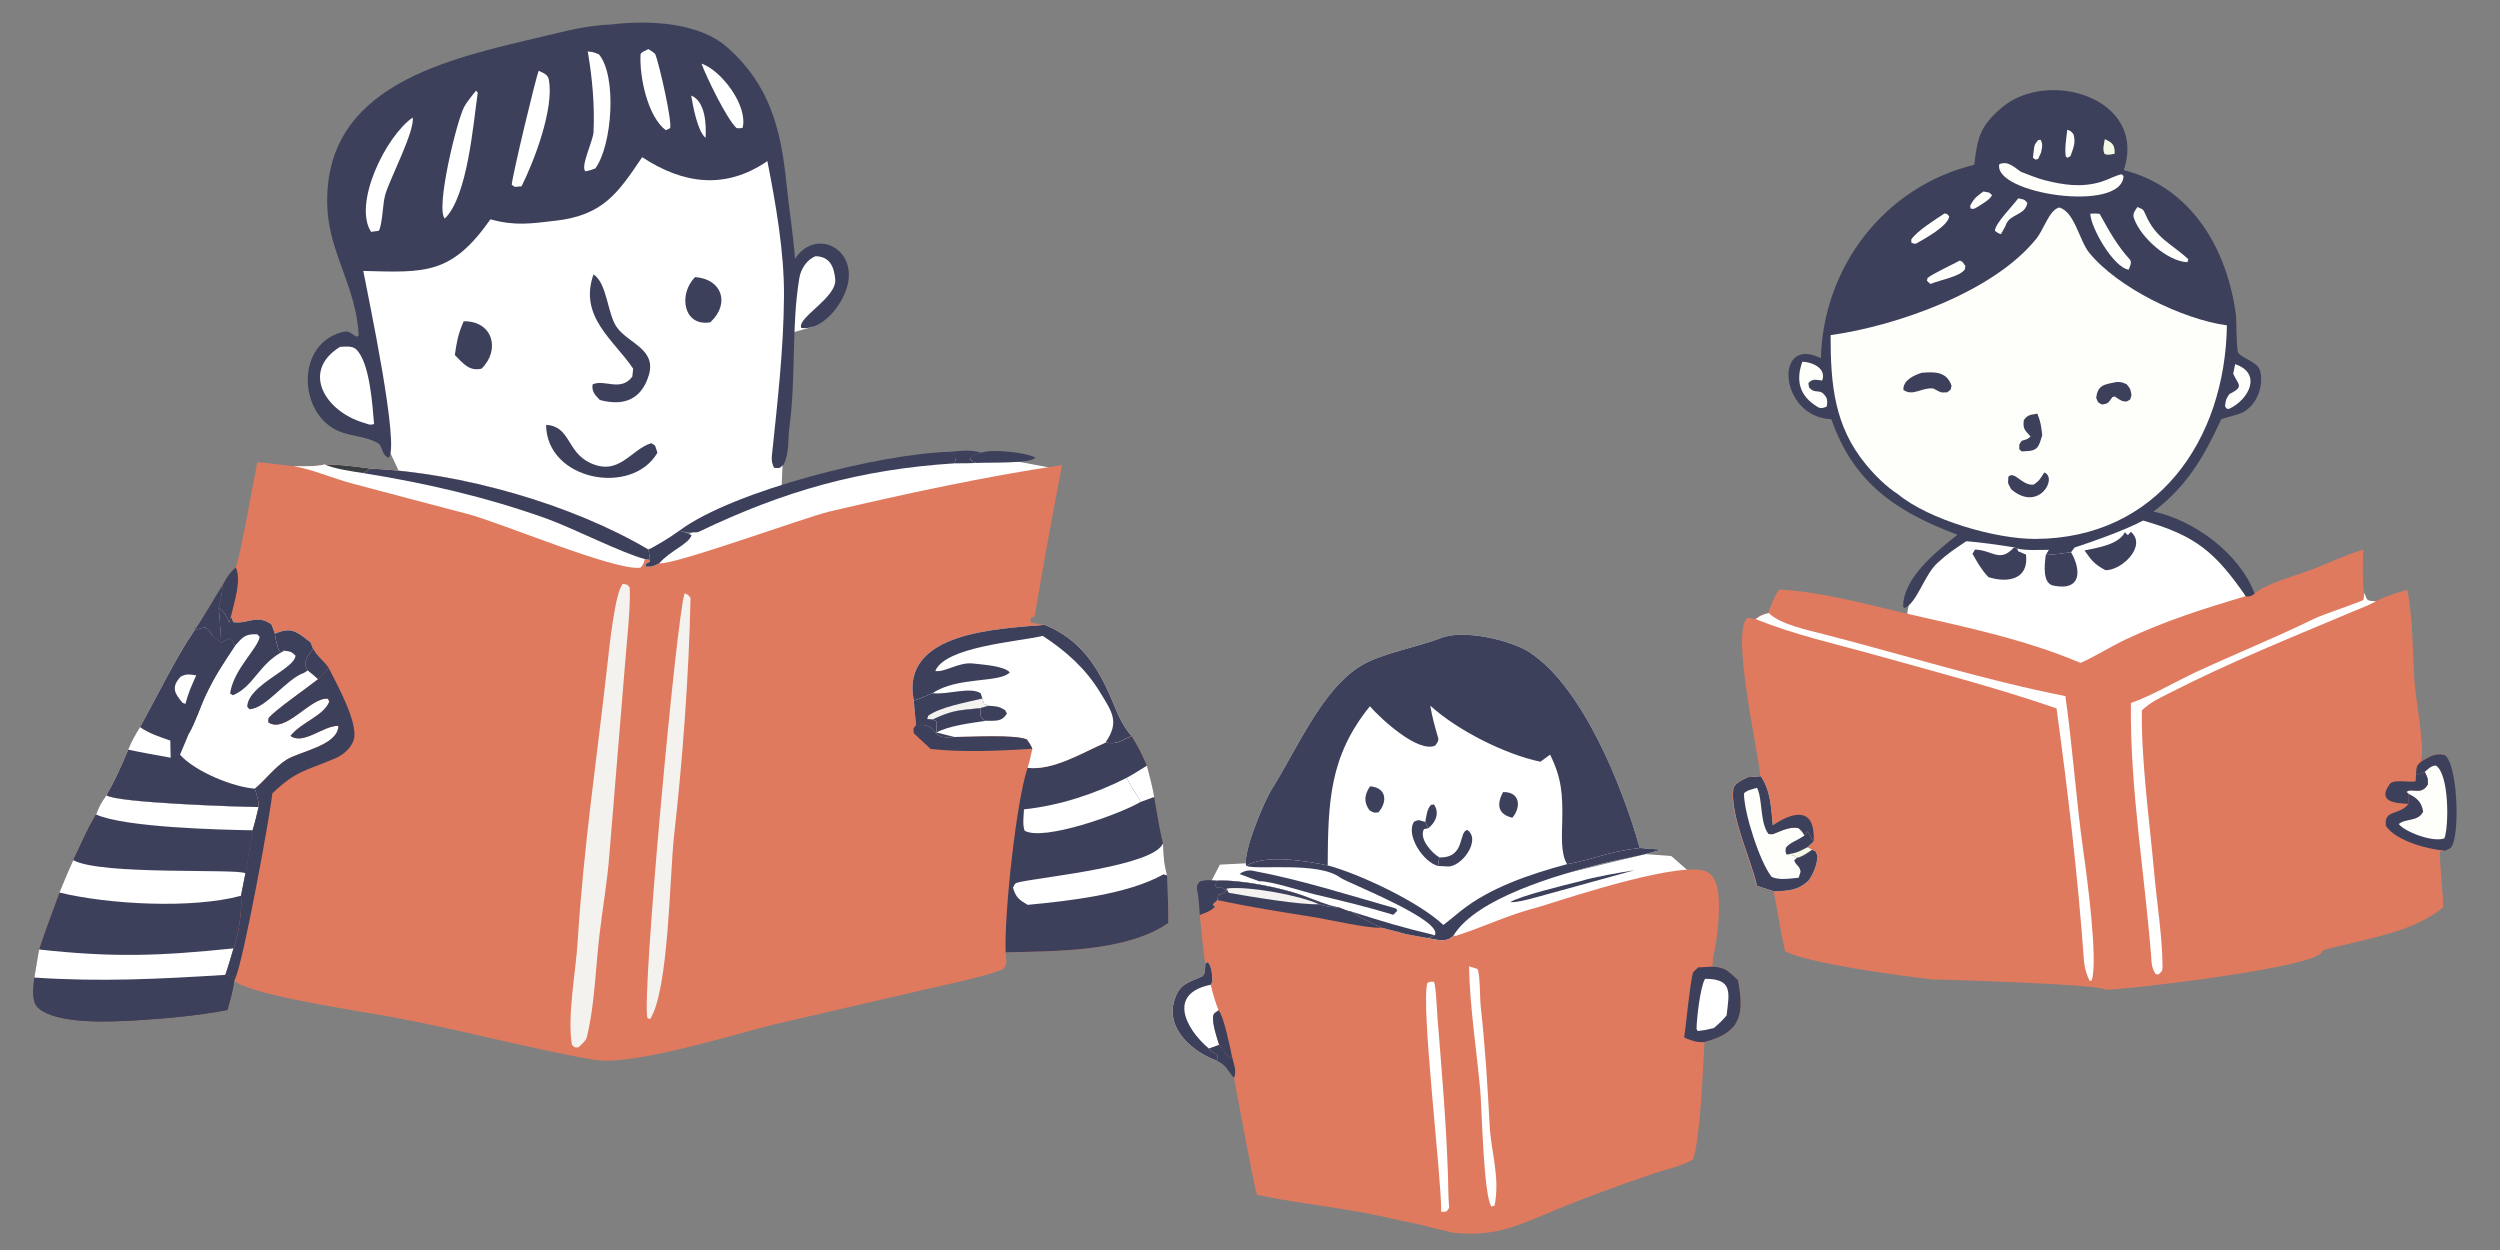 <?xml version="1.0" encoding="utf-8"?>
<!-- Generator: Adobe Illustrator 16.0.0, SVG Export Plug-In . SVG Version: 6.00 Build 0)  -->
<!DOCTYPE svg PUBLIC "-//W3C//DTD SVG 1.1//EN" "http://www.w3.org/Graphics/SVG/1.1/DTD/svg11.dtd">
<svg version="1.1" xmlns="http://www.w3.org/2000/svg" xmlns:xlink="http://www.w3.org/1999/xlink" x="0px" y="0px" width="300px"
	 height="150px" viewBox="0 0 300 150" enable-background="new 0 0 300 150" xml:space="preserve">
<rect x="0" y="0" width="300" height="150" fill="#808080" stroke="none"/>
<g id="圖層_2" display="none">
	<rect x="-19" y="264" display="inline" fill="#511FDB" width="564" height="295"/>
</g>
<g id="圖層_1">
	<g>
		<polygon fill="#FFFFFF" points="42.538,30.923 46.719,54.077 48.228,57.347 76.852,65.863 78.891,65.863 84.693,62.461 
			93.766,59.049 94.228,48.272 94.997,30.923 92.689,17.692 84.693,19.692 76.852,16.539 70.295,23.919 59.04,23.538 53.09,30.29 		
			"/>
		<polygon fill="#FFFFFF" points="76.228,67.183 76.852,70.058 126.688,56.249 119.235,54.838 105.15,55.556 90.942,60.111 		"/>
		<polygon fill="#FFFFFF" points="94.917,32.734 98.036,29.961 100.458,30.692 101.15,34.23 97.604,39.194 94.593,40.042 		"/>
		<path fill="#E07A5F" d="M30.875,55.45l4.342,0.492c1.068-0.007,2.762,0.065,3.733-0.212c1.778-0.021,3.761,0.279,5.546,0.499
			c10.834,0.511,24.031,4.232,33.332,9.731l0.162,1.223l-0.008,0.224l-0.49,0.271l-0.056,0.305c0.819,0.074,0.901-0.018,1.669-0.385
			c1.82,0.218,17.518-5.528,20.416-6.209c8.969-2.11,18.862-4.247,27.931-5.578c-1.163,5.97-2.248,11.939-3.259,17.937
			c-0.099,0.588-0.618-0.015-0.537,0.943c0.657,0.14,1.055,0.206,1.722,0.289c4.272,1.774,6.322,4.93,8.056,9.028
			c0.726,1.717,1.137,2.888,2.352,4.314c0.852,1.331,1.196,2.12,1.849,3.555c0.252,1.025,0.731,2.776,0.871,3.755
			c0.303,1.693,0.638,3.94,1.06,5.565c0.055,1.447,0.099,2.459,0.489,3.852c0.062,1.886,0.157,3.84,0.134,5.722
			c-5.035,3.472-13.534,3.358-19.513,3.511c0.064,1.116,0.242,1.106-0.199,1.941c-1.376,0.767-7.198,1.987-9.03,2.413l-18.329,4.24
			c-4.873,1.174-17.185,5.104-21.887,4.291c-8.76-1.514-18.156-4.214-27.044-5.611c-3.328-0.611-14.256-2.264-16.084-3.881
			c-0.138,1.22-0.484,2.337-0.803,3.522c-3.411,0.667-7.589,1.056-11.16,1.254c-2.688,0.15-9.292,0.523-11.538-1.49
			c-0.89-0.797-0.586-2.497-0.482-3.655l0.57-3.365c0.723-2.24,1.637-4.612,2.447-6.837c0.544-1.341,1.053-2.568,1.661-3.882
			c0.912-1.906,1.637-3.666,2.732-5.481c0.435-1.112,0.559-1.332,1.243-2.312c1.126-1.962,1.732-3.4,2.619-5.468
			c0.468-1.14,0.786-1.651,1.415-2.696c1.811-3.285,4.439-8.613,6.521-11.605c0.539-0.201,0.74-0.287,1.299-0.396
			c0.546,0.417,0.507,0.408,0.864,1.007l1.038,0.856c0.017-0.577-0.24-3.487-0.281-4.237c0.301-1.12,0.356-1.499,0.452-2.658
			c0.597-1.082,0.704-1.306,1.586-2.154C28.784,67.074,30.526,57.185,30.875,55.45z"/>
		<path fill="#3D405B" d="M12.771,95.428c1.085,0.888,15.46,1.382,18.264,1.418c-0.229,0.964-0.426,1.84-0.727,2.789l-0.857,5.159
			l-0.532,2.698c0.178,1.497-0.312,4.887-0.893,6.312c-0.308,1.009-0.637,2.2-0.985,3.18l1.222,0.327l-0.161,0.364
			c-0.138,1.22-0.484,2.337-0.803,3.522c-3.411,0.667-7.589,1.056-11.16,1.254c-2.688,0.15-9.292,0.523-11.538-1.49
			c-0.89-0.797-0.586-2.497-0.482-3.655l0.57-3.365c0.723-2.24,1.637-4.612,2.447-6.837c0.544-1.341,1.053-2.568,1.661-3.882
			c0.912-1.906,1.637-3.666,2.732-5.481C11.964,96.628,12.088,96.409,12.771,95.428z"/>
		<path fill="#3D405B" d="M12.771,95.428c1.085,0.888,15.46,1.382,18.264,1.418c-0.229,0.964-0.426,1.84-0.727,2.789l-0.857,5.159
			c-0.933-0.602-17.343,0.271-20.655-1.573c0.912-1.906,1.637-3.666,2.732-5.481C11.964,96.628,12.088,96.409,12.771,95.428z"/>
		<path fill="#FFFFFF" d="M12.771,95.428c1.085,0.888,15.46,1.382,18.264,1.418c-0.229,0.964-0.426,1.84-0.727,2.789
			c-3.936-0.064-15.327-0.341-18.78-1.895C11.964,96.628,12.088,96.409,12.771,95.428z"/>
		<path fill="#3D405B" d="M4.119,117.305c7.926,0.54,15.035,0.172,22.922-0.321l1.222,0.327l-0.161,0.364
			c-0.138,1.22-0.484,2.337-0.803,3.522c-3.411,0.667-7.589,1.056-11.16,1.254c-2.688,0.15-9.292,0.523-11.538-1.49
			C3.711,120.163,4.015,118.463,4.119,117.305z"/>
		<path fill="#FFFFFF" d="M7.136,107.104c0.544-1.341,1.053-2.568,1.661-3.882c3.312,1.843,19.722,0.971,20.655,1.573l-0.532,2.698
			C23.021,109.084,13.007,108.533,7.136,107.104z"/>
		<path fill="#FFFFFF" d="M4.689,113.94c9.001,0.982,14.45,0.781,23.337-0.136c-0.308,1.009-0.637,2.2-0.985,3.18
			c-7.887,0.493-14.996,0.861-22.922,0.321L4.689,113.94z"/>
		<path fill="#3D405B" d="M135.785,88.321c0.852,1.331,1.196,2.12,1.849,3.555c0.252,1.025,0.731,2.776,0.871,3.755
			c0.303,1.693,0.638,3.94,1.06,5.565c0.055,1.447,0.099,2.459,0.489,3.852c0.062,1.886,0.157,3.84,0.134,5.722
			c-5.035,3.472-13.534,3.358-19.513,3.511c-0.18-4.538,1.267-18.07,2.63-22.137c3.082,0.332,6.402-1.733,9.347-3.028
			C134.187,89.323,134.311,88.953,135.785,88.321z"/>
		<path fill="#FFFFFF" d="M139.564,101.197c0.055,1.447,0.099,2.459,0.489,3.852l-0.432-0.13
			c-4.295,2.415-11.377,3.194-16.303,3.662c-1.008-0.596-1.399-0.861-1.762-2.052c0.275-0.496,0.186-0.553,0.82-0.688
			C125.382,105.2,138.463,103.915,139.564,101.197z"/>
		<path fill="#FFFFFF" d="M135.212,93.334c0.558,1.303,1.279,1.99,1.64,2.906c-2.509,1.481-11.587,4.72-13.889,3.454
			c-0.281-0.604-0.12-1.849-0.084-2.573C127.142,96.675,131.402,95.269,135.212,93.334z"/>
		<path fill="#FFFFFF" d="M137.634,91.876c0.252,1.025,0.731,2.776,0.871,3.755l-1.653,0.609c-0.361-0.916-1.082-1.603-1.64-2.906
			C136.029,92.893,136.842,92.367,137.634,91.876z"/>
		<path fill="#FFFFFF" d="M26.246,72.888c0.764,0.697,0.864,0.849,1.249,1.811c0.064-0.212,0.167-0.529,0.221-0.738l0.291,0.708
			c1.885,0.214,2.77-0.997,4.573,0.259c0.148,0.386,0.28,0.732,0.414,1.124c1.964-0.87,2.576-0.278,4.275,1.031l0.304,0.769
			c-0.487,0.714-0.998,1.221-0.936,2.035l0.298,0.564c0.434,0.35,0.834,0.66,1.235,1.052c-1.122,0.904-5.411,3.889-5.946,4.69
			l-0.027,0.482c2.04,1.434,5.129-3.101,7.165-2.824l0.156,0.358c-0.701,1.728-3.386,2.467-4.652,4.1
			c1.555,1.129,3.971-1.274,5.742-1.203c-0.027,2.356-4.647,3.059-6.239,4.07c-1.386,0.881-2.542,2.44-3.777,3.463
			c0.189,0.667,0.512,1.553,0.446,2.205c-2.804-0.036-17.179-0.53-18.264-1.418c1.126-1.962,1.732-3.4,2.619-5.468
			c0.468-1.14,0.786-1.651,1.415-2.696c1.811-3.285,4.439-8.613,6.521-11.605c0.539-0.201,0.74-0.287,1.299-0.396
			c0.546,0.417,0.507,0.408,0.864,1.007l1.038,0.856C26.543,76.549,26.287,73.638,26.246,72.888z"/>
		<path fill="#3D405B" d="M23.325,75.658c0.539-0.201,0.74-0.287,1.299-0.396c0.546,0.417,0.507,0.408,0.864,1.007l1.038,0.856
			l0.966-0.481c0.604,0.379,0.333,0.148,0.693,0.871c-1.358,2.031-2.407,3.599-3.463,5.831c-0.699,1.478-1.273,3.321-2.04,4.649
			l-1.078,2.574c1.833,2.043,6.362,3.875,8.984,4.071c0.189,0.667,0.512,1.553,0.446,2.205c-2.804-0.036-17.179-0.53-18.264-1.418
			c1.126-1.962,1.732-3.4,2.619-5.468c0.468-1.14,0.786-1.651,1.415-2.696C18.615,83.979,21.244,78.651,23.325,75.658z"/>
		<path fill="#3D405B" d="M25.489,76.27l1.038,0.856l0.966-0.481c0.604,0.379,0.333,0.148,0.693,0.871
			c-1.358,2.031-2.407,3.599-3.463,5.831c-0.699,1.478-1.273,3.321-2.04,4.649c-0.487-0.648-0.517-2.73-0.418-3.536
			c0.319-1.33,0.738-2.18,1.282-3.422C24.398,79.893,25.42,77.716,25.489,76.27z"/>
		<path fill="#FFFFFF" d="M16.805,87.264c1.186,0.79,2.292,1.143,3.634,1.606c0.009,0.686,0.013,1.371,0.041,2.056
			c-1.699-0.309-3.4-0.608-5.09-0.966C15.858,88.82,16.176,88.309,16.805,87.264z"/>
		<path fill="#FFFFFF" d="M22.265,84.459l-0.339-0.107c-0.983-1.132-1.419-1.894-0.245-3.156c0.756-0.377,1.028-0.264,1.866-0.159
			C23.002,82.28,22.584,83.129,22.265,84.459z"/>
		<path fill="#3D405B" d="M26.246,72.888c0.764,0.697,0.864,0.849,1.249,1.811c0.064-0.212,0.167-0.529,0.221-0.738l0.291,0.708
			c1.885,0.214,2.77-0.997,4.573,0.259c0.148,0.386,0.28,0.732,0.414,1.124c-0.023,0.225,0.322,1.855,0.564,2.094l0.565-0.061
			c-3.062,1.507-3.6,4.257-6.172,5.347l-0.341-0.209c0.392-2.876,3.318-5.384,3.551-6.796l-0.29-0.312
			c-1.485-0.061-1.759,0.352-2.685,1.401c-0.36-0.723-0.088-0.492-0.693-0.871l-0.966,0.481
			C26.543,76.549,26.287,73.638,26.246,72.888z"/>
		<path fill="#3D405B" d="M32.993,76.052c1.964-0.87,2.576-0.278,4.275,1.031l0.304,0.769c-0.487,0.714-0.998,1.221-0.936,2.035
			l0.298,0.564c-0.01,0.007-0.434,0.284-0.45,0.29c-2.125,0.72-4.634,4.377-6.572,4.362l-0.245-0.306
			c0.088-2.627,5.764-4.536,5.789-6.132c-0.563-0.523-0.558-0.461-1.334-0.58l-0.565,0.061
			C33.314,77.907,32.97,76.277,32.993,76.052z"/>
		<path fill="#FFFFFF" d="M125.377,74.979c4.272,1.774,6.322,4.93,8.056,9.028c0.726,1.717,1.137,2.888,2.352,4.314
			c-1.474,0.632-1.598,1.001-3.133,0.795c-2.945,1.294-6.265,3.359-9.347,3.028c0.227-0.632,0.423-1.606,0.581-2.291
			c-0.221-0.493-0.35-0.658-0.657-1.108c-1.388-0.635-6.83-0.297-8.679-0.305c-3.262,0.469-1.542-1.71-4.635-1.422l-0.261-2.957
			C107.994,75.741,119.998,75.468,125.377,74.979z"/>
		<path fill="#3D405B" d="M125.377,74.979c4.272,1.774,6.322,4.93,8.056,9.028c0.726,1.717,1.137,2.888,2.352,4.314
			c-1.474,0.632-1.598,1.001-3.133,0.795c1.696-2.486,0.859-3.588-0.682-6.101c-1.729-2.824-4.086-4.913-6.839-6.709
			c-2.931,0.703-11.708,1.273-12.898,4.217c1.156,0.189,2.844-1.114,4.551-0.9c1.004,0.126,3.67,0.26,4.39,1.06
			c-1.179,1.299-6.305,0.482-9.255,2.498c-0.462,0.196-1.82,0.786-2.265,0.879C107.994,75.741,119.998,75.468,125.377,74.979z"/>
		<path fill="#3D405B" d="M111.918,83.182c1.856,0.209,4.411-0.8,5.747-0.005c0.061,0.169,0.189,0.482,0.213,0.644l0.211,0.63
			l0.523,0.24l-0.973,0.289c-2.686,0.284-3.227,0.205-5.688,1.347l0.459,0.23c-0.012,0.444-0.032,0.898-0.029,1.342l2.167,0.541
			c-3.262,0.469-1.542-1.71-4.635-1.422l-0.261-2.957C110.099,83.968,111.457,83.378,111.918,83.182z"/>
		<path fill="#F3F2EF" d="M111.952,86.327l-0.683-0.045l0.12-0.396c1.47-1.055,4.563-1.592,6.489-2.065l0.211,0.63l0.523,0.24
			l-0.973,0.289C114.955,85.264,114.414,85.185,111.952,86.327z"/>
		<path fill="#3D405B" d="M117.641,84.98c0.052,0.802-0.148,1.182,0.679,1.517c-1.758,0.267-4.424,0.57-5.937,1.402
			c-0.003-0.443,0.017-0.898,0.029-1.342l-0.459-0.23C114.414,85.185,114.955,85.264,117.641,84.98z"/>
		<path fill="#3D405B" d="M118.613,84.691c0.988,0.079,1.19,0.028,2,0.529l0.218,0.414c-0.649,1.023-1.334,0.829-2.512,0.864
			c-0.827-0.335-0.626-0.715-0.679-1.517L118.613,84.691z"/>
		<path fill="#FFFFFF" d="M35.217,55.942c1.068-0.007,2.762,0.065,3.733-0.212c1.778-0.021,3.761,0.279,5.546,0.499
			c10.834,0.511,24.031,4.232,33.332,9.731l0.162,1.223l-0.615-0.096c-0.165,0.586-0.121,0.6-0.527,1.037
			c-3.081,0.407-16.695-5.395-20.753-6.451c-4.354-1.132-9.399-2.48-13.809-3.646C39.831,57.379,37.582,56.336,35.217,55.942z"/>
		<path fill="#3D405B" d="M44.496,56.229c10.834,0.511,24.031,4.232,33.332,9.731l0.162,1.223l-0.615-0.096
			c-2.703-0.697-8.712-3.756-11.839-4.873c-7.204-2.57-14.437-4.239-21.979-5.448L44.496,56.229z"/>
		<path fill="#393E40" d="M38.95,55.73c1.778-0.021,3.761,0.279,5.546,0.499l-0.939,0.538C42.21,56.558,40.14,56.27,38.95,55.73z"/>
		<path fill="#3D405B" d="M39.43,80.137c0.965,1.887,3.634,6.707,3.017,8.649c-0.322,1.012-1.281,1.814-2.229,2.218
			c-3.644,1.556-4.62,1.423-7.539,4.204c-0.257,2.598-3.461,20.06-4.416,22.102l-1.222-0.327c0.348-0.979,0.677-2.17,0.985-3.18
			c0.582-1.425,1.071-4.815,0.893-6.312l0.532-2.698l0.857-5.159c0.301-0.948,0.499-1.825,0.727-2.789
			c0.066-0.652-0.256-1.538-0.446-2.205c1.235-1.023,2.392-2.583,3.777-3.463c1.592-1.012,6.212-1.714,6.239-4.07
			c-1.771-0.071-4.187,2.332-5.742,1.203c1.267-1.633,3.951-2.373,4.652-4.1l-0.156-0.358c-2.036-0.277-5.125,4.258-7.165,2.824
			l0.027-0.482c0.535-0.802,4.824-3.787,5.946-4.69C38.391,81.309,39.189,80.401,39.43,80.137z"/>
		<path fill="#3D405B" d="M109.915,87.018c3.094-0.288,1.373,1.891,4.635,1.422c1.85,0.008,7.291-0.33,8.679,0.305
			c0.307,0.45,0.436,0.615,0.657,1.108c-3.917,0.25-8.32,0.449-12.194,0.029c-0.677-0.657-1.336-1.201-2.034-1.896
			C109.612,87.256,109.508,87.562,109.915,87.018z"/>
		<path fill="#3D405B" d="M28.284,68.076c0.731,1.515-0.161,4.119-0.568,5.885c-0.055,0.209-0.157,0.526-0.221,0.738
			c-0.385-0.962-0.484-1.114-1.249-1.811c0.301-1.12,0.356-1.499,0.452-2.658C27.294,69.148,27.401,68.924,28.284,68.076z"/>
		<path fill="#3D405B" d="M37.572,77.852c0.592,1.074,1.313,1.432,1.858,2.285c-0.241,0.264-1.039,1.171-1.26,1.366
			c-0.401-0.392-0.801-0.702-1.235-1.052l-0.298-0.564C36.574,79.073,37.084,78.566,37.572,77.852z"/>
		<path fill="#F3F2EF" d="M74.75,70.058c0.636,0.148,0.39-0.027,0.812,0.432c0.155,2.045-0.407,7.177-0.583,9.506l-1.833,22.307
			c-0.257,3.473-0.798,6.376-1.214,9.928c-0.458,3.889-0.563,8.333-1.506,12.21c-0.112,0.46-0.684,0.941-1.047,1.256
			c-0.59-0.051-0.341,0.065-0.755-0.338c-0.563-3.502,0.47-8.682,0.699-12.404c0.682-11.109,2.328-22.144,3.564-33.185
			C73.107,77.804,73.804,70.965,74.75,70.058z"/>
		<path fill="#F3F2EF" d="M82.161,71.192c0.506,0.237,0.336,0.119,0.704,0.546c-0.202,9.357-0.943,19.366-1.985,28.65
			c-0.521,4.648-0.616,18.419-2.868,21.911l-0.326-0.137C76.98,119.462,81.213,73.645,82.161,71.192z"/>
		<path fill="#3D405B" d="M73.317,2.943c4.422-0.54,10.512-0.312,13.962,2.744c5.107,4.521,6.442,9.836,7.098,16.358
			c0.299,2.975,0.803,5.946,1.022,9.012c2.281-3.484,6.856-1.589,6.438,2.452c-0.267,2.58-3,6.224-5.686,5.844
			c-0.544-1.22,4.308-3.652,4.078-5.851c-0.162-1.552-0.649-2.688-2.352-2.763c-1.071,0.424-1.777,1.533-1.961,2.645
			c-0.962,5.836-0.388,11.889-1.177,17.778c-0.212,1.578,0.021,3.135-0.712,4.604c-0.661,0.512-0.297,0.393-1.125,0.378
			c-0.272-0.463-0.333-0.972-0.273-1.502c0.661-6.29,1.408-12.768,1.45-19.096c0.035-5.303-0.978-11.044-1.994-16.214
			c-5.025,3.447-10.09,2.778-15.026-0.471c-2.896,4.3-4.674,6.968-10.402,7.627c-2.983,0.343-4.811,0.648-7.808-0.169
			c-4.66,6.65-7.801,6.395-15.254,6.193c0.487,2.635,4.503,21.455,3.01,22.427c-0.955-0.511-0.613-1.437-1.354-1.824
			c-1.239-0.654-2.78-0.774-4.096-1.186c-5.252-1.643-5.917-10.372-0.253-12.036c0.986-0.29,1.019,0.018,1.883,0.523l0.263-0.165
			c-0.306-5.871-3.542-9.871-3.768-15.345C38.669,10.141,53.842,7.063,65.132,4.382C67.864,3.733,70.473,3.038,73.317,2.943z"/>
		<path fill="#FFFFFF" d="M40.801,41.625c0.612-0.046,1.482-0.138,1.929,0.286c1.674,1.591,1.969,6.844,2.158,8.972
			c-0.566,0.17-0.649,0.017-1.331-0.18C39.065,49.35,36.062,44.565,40.801,41.625z"/>
		<path fill="#FFFFFF" d="M64.647,8.493c0.53,0.265,1.083,0.411,1.208,1.051c0.681,3.52-1.836,9.972-3.271,12.812
			c-0.91,0.043-0.63,0.208-1.176-0.184C61.459,21.175,64.31,9.226,64.647,8.493z"/>
		<path fill="#FFFFFF" d="M57.132,10.877l0.198,0.244c-0.538,3.65-1.197,12.429-3.954,15.105c-1.13-1.145,1.402-11.602,2.309-13.373
			C55.946,12.343,56.742,11.34,57.132,10.877z"/>
		<path fill="#FFFFFF" d="M49.523,14.107c0.261,1.625-2.712,7.305-3.28,9.204c-0.345,1.155-0.327,3.589-0.787,4.385l-0.928,0.126
			C42.343,24.423,46.288,16.34,49.523,14.107z"/>
		<path fill="#FFFFFF" d="M70.531,6.177c0.705,0.074,0.686,0.076,1.343,0.349c2.177,2.602,1.604,10.897-0.434,13.684
			c-0.536,0.208-0.62,0.221-1.178,0.356c-0.664-0.52,0.915-3.667,0.963-4.72C71.371,12.613,71.076,9.359,70.531,6.177z"/>
		<path fill="#FFFFFF" d="M77.808,5.896c0.225,0.133,0.778,0.459,0.856,0.671c0.49,1.347,1.983,7.899,1.756,8.809l-0.524,0.251
			c-2.188-1.658-3.173-6.416-3.031-9.09C76.88,6.264,77.55,6.029,77.808,5.896z"/>
		<path fill="#FFFFFF" d="M84.178,7.632c2.412,0.82,5.604,5.079,4.935,7.702c-0.396,0.092-0.308,0.062-0.727,0.037
			C87.19,14.256,84.781,9.265,84.178,7.632z"/>
		<path fill="#FFFFFF" d="M82.941,11.464c1.728,0.701,1.821,3.532,1.728,5.075C83.691,15.742,83.162,12.732,82.941,11.464z"/>
		<path fill="#3D405B" d="M81.532,63.673c6.528-4.839,24.346-9.276,32.537-9.46l0.5,0.326c0.091,0.65,0.112,0.43-0.003,1.059
			c-11.376,0.726-20.495,3.321-30.728,8.227c-0.255,0.122-1.427,0.021-1.775-0.001L81.532,63.673z"/>
		<path fill="#3D405B" d="M71.222,32.924c1.653,1.095,1.65,4.714,2.787,6.333c1.381,1.969,4.808,2.622,3.841,5.787
			c-0.896,2.93-3.028,3.715-5.86,2.957c-0.585-0.599-1.002-1.007-0.882-1.862c1.357-0.696,3.371,0.933,4.767-0.943
			c0.013-0.115,0.104-0.956,0.104-0.956C73.671,40.791,69.419,38.012,71.222,32.924z"/>
		<path fill="#3D405B" d="M65.532,50.986c2.92,0.152,2.459,3.229,5.266,4.554c3.484,1.644,4.835-1.55,7.343-2.36
			c0.63,0.339,0.432,0.25,0.75,1.149C75.838,59.584,65.588,57.666,65.532,50.986z"/>
		<path fill="#3D405B" d="M55.642,38.55c3.509-0.037,4.428,3.418,2.155,5.684c-1.502,0.371-2.256-0.673-3.22-1.634
			C54.848,40.844,54.947,40.187,55.642,38.55z"/>
		<path fill="#3D405B" d="M83.413,33.251c3.221,0.224,4.244,3.188,1.821,5.426C81.984,39.228,81.375,35.28,83.413,33.251z"/>
		<path fill="#3D405B" d="M81.532,63.673l0.531,0.151l0.931,0.398c-0.412,1.124-2.503,1.803-3.889,3.376
			c-0.768,0.367-0.85,0.459-1.669,0.385l0.056-0.305l0.49-0.271l0.008-0.224l-0.162-1.223
			C79.307,65.146,80.164,64.647,81.532,63.673z"/>
		<path fill="#3D405B" d="M117.777,54.329c1.133-0.483,5.318-0.059,6.477,0.588c-0.522,0.753-5.817,0.55-7.005,0.64
			c-0.598-0.148-0.408-0.042-0.856-0.485C116.855,54.47,116.895,54.621,117.777,54.329z"/>
		<path fill="#3D405B" d="M26.697,70.23c-0.096,1.16-0.151,1.538-0.452,2.658c0.041,0.75,0.298,3.661,0.281,4.237l-1.038-0.856
			c-0.357-0.599-0.318-0.59-0.864-1.007c-0.559,0.109-0.761,0.194-1.299,0.396C24.49,73.997,25.578,71.991,26.697,70.23z"/>
		<path fill="#3D405B" d="M114.069,54.213c1.35-0.122,2.375-0.28,3.708,0.115c-0.882,0.292-0.922,0.142-1.385,0.743
			c0.448,0.443,0.259,0.336,0.856,0.485c-0.92,0.041-1.759,0.047-2.682,0.042c0.115-0.629,0.094-0.409,0.003-1.059L114.069,54.213z"
			/>
	</g>
	<g>
		<ellipse fill="#FFFFFF" cx="249.426" cy="74.797" rx="20.632" ry="13.674"/>
		<path fill="#E07A5F" d="M270.489,71.248c1.581-1.318,5.264-2.236,7.278-3.034c1.747-0.694,4.059-1.768,5.827-2.247
			c-0.059,1.89-0.121,3.271,0.06,5.165c0.374,1.005,0.236,0.942,1.391,1.024c1.454-0.68,2.279-0.943,3.849-1.365
			c0.608,3.181,0.646,7.354,0.816,10.638c0.126,2.426,1.282,7.938,0.816,9.924c1.034-0.568,1.554-1.004,2.735-0.757
			c1.561,0.918,1.893,9.206,0.888,10.956c-0.194,0.338-0.467,0.372-0.81,0.533l-0.525,0.101c-0.146,0.449,0.381,5.547,0.373,6.678
			c-3.128,2.64-7.755,3.505-11.648,4.472c-0.673,0.167-2.369,0.476-2.873,0.791c0.084,1.966-25.418,4.861-26.082,4.621
			c-0.552-0.675-20.836-1.229-20.836-1.229c-3.89-0.47-14.51-1.846-17.524-3.357c-0.442-1.691-0.967-5.208-1.383-7.186l-2.068-0.675
			c-0.657-3.031-3.228-8.386-2.849-11.627c0.075-0.643,1.188-1.139,1.75-1.415l1.561-0.11c-0.257-3.085-3.55-17.391-1.547-18.997
			l0.923,0.143c0.688-0.501,0.743-0.501,1.578-0.735c0.402-1.072,0.644-1.844,1.298-2.803c4.844,0.195,10.146,1.683,14.903,2.78
			c7.254,1.671,14.405,3.108,21.277,6.013c1.52-0.643,3.767-2.049,5.51-2.861c4.805-2.237,9.187-3.631,14.256-5.129
			C270.027,71.57,269.983,71.569,270.489,71.248z"/>
		<path fill="#FEFEFB" d="M209.741,93.259l1.562-0.11c1.19,1.773,1.229,3.792,1.434,5.895c-0.019,0.458-0.048,0.608,0.007,1.054
			c1.007-0.385,2.078-0.957,3.086-0.715c0.42,0.39,0.436,0.373,0.704,0.867l0.332-0.494c0.38,0.378,0.447,0.775,0.778,1.23
			l-0.739,0.678l0.562,0.311c0.579,0.276,0.343,0.066,0.638,0.752c-0.052,1.012-0.465,2.091-1.051,2.913
			c-1.282,1.229-2.363,1.233-4.143,1.336l-2.069-0.675c-0.657-3.031-3.227-8.386-2.848-11.627
			C208.067,94.031,209.181,93.535,209.741,93.259z"/>
		<path fill="#3D405B" d="M216.533,100.25l0.332-0.494c0.38,0.378,0.447,0.775,0.778,1.23l-0.739,0.678l0.562,0.311
			c-0.593,0.387-1.177,0.846-1.855,0.982c-0.519-0.438-0.434-0.302-1.231-0.413c-0.155-0.486-0.125-0.296-0.074-0.816
			c0.517-0.652,1.248-0.798,2.083-1.376L216.533,100.25z"/>
		<path fill="#F4F8E5" d="M216.904,101.664l0.562,0.311c-0.593,0.387-1.177,0.846-1.855,0.982c-0.519-0.438-0.434-0.302-1.231-0.413
			C215.592,102.352,215.794,102.244,216.904,101.664z"/>
		<path fill="#FFFFFF" d="M212.258,73.559c1.291,1.355,4.812,2.087,6.701,2.572c9.524,2.454,19.254,5.51,28.887,7.401
			c0.862,6.043,1.288,12.505,2.151,18.576c0.42,2.949,1.794,13.143,1.008,15.528l-0.229,0.071c-0.345-0.571-0.642-1.648-0.69-2.322
			c-0.746-10.229-1.908-20.216-3.3-30.377c-7.177-2.48-14.531-4.384-21.846-6.433c-4.995-1.399-9.396-2.329-14.262-4.281
			C211.366,73.793,211.422,73.793,212.258,73.559z"/>
		<path fill="#FFFFFF" d="M283.724,71.131c0.374,1.005,0.235,0.942,1.389,1.024c-0.921,0.517-1.778,0.813-2.748,1.221
			c-7.426,3.127-14.914,6.145-22.091,9.821c-1.326,0.68-2.118,1.015-3.245,2.036c-0.129,5.711,0.96,13.744,1.48,19.565
			c0.321,3.568,0.95,7.407,0.997,11.099c0.01,0.655-0.111,0.672-0.492,1.041l-0.328-0.04c-0.279-0.426-0.451-0.867-0.49-1.383
			c-0.775-10.447-2.607-20.657-2.488-31.155c2.271-0.768,5.52-2.644,7.803-3.708c4.686-2.181,9.532-4.12,14.158-6.393
			c1.089-0.536,5.551-2,5.948-2.274L283.724,71.131z"/>
		<path fill="#3D405B" d="M290.595,91.352c1.033-0.568,1.553-1.004,2.735-0.757c1.56,0.918,1.893,9.206,0.888,10.956
			c-0.194,0.338-0.467,0.372-0.81,0.533c-2.098-0.166-5.84-1.156-7.104-2.965c-0.273-2.04,1.663-1.235,2.711-2.66l-0.008-1.214
			l-0.237-0.204c0.623-0.591,1.769,0.489,2.568-0.915c0.044-0.74-0.055-0.843-0.369-1.498c-0.357,0.133-0.688,0.265-1.055,0.368
			C289.996,92.138,289.893,91.879,290.595,91.352z"/>
		<path fill="#FEFEFB" d="M290.97,92.628c0.473-0.398,0.737-0.732,1.336-0.764c1.594,1.008,1.577,7.195,1.029,8.736
			c-1.401,0.526-4.789-0.794-5.487-1.72c0.901-0.718,2.286-0.23,2.935-1.484c-0.208-1.175-0.727-1.635-1.774-2.151l-0.237-0.204
			c0.623-0.591,1.769,0.489,2.568-0.915C291.383,93.386,291.284,93.283,290.97,92.628z"/>
		<path fill="#3D405B" d="M289.915,92.996c0.367-0.103,0.697-0.235,1.055-0.368c0.314,0.655,0.413,0.758,0.369,1.498
			c-0.8,1.404-1.945,0.324-2.568,0.915l0.237,0.204l0.008,1.214c-1.524-0.063-3.833-0.204-2.238-2.381
			c0.481-0.657,2.669-0.089,3.104-0.348L289.915,92.996z"/>
		<path fill="#3D405B" d="M217.466,101.975c-0.593,0.387-1.177,0.846-1.855,0.982l-0.313,0.283c0.269,0.722,0.633,0.578,0.773,1.366
			l-0.229,0.721c-1.016,0.091-2.375,0.331-3.245-0.108c-1.436-1.785-3.336-7.751-3.318-10.009c0.339-0.393,1.03-0.51,1.567-0.672
			c0.687,1.366,0.324,4.174,1.372,5.541c0.173,0.015,0.375,0.056,0.524,0.019c1.007-0.385,2.078-0.957,3.086-0.715
			c0.42,0.39,0.436,0.373,0.704,0.867l0.332-0.494c0.38,0.378,0.447,0.775,0.778,1.23c0.203-4.16-2.349-3.67-4.907-1.943
			c-0.205-2.103-0.243-4.122-1.434-5.895l-1.562,0.11c-0.561,0.276-1.674,0.772-1.748,1.415c-0.379,3.241,2.19,8.596,2.848,11.627
			l2.069,0.675c1.779-0.103,2.86-0.107,4.143-1.336c0.586-0.821,0.999-1.9,1.051-2.913
			C217.809,102.041,218.045,102.251,217.466,101.975z"/>
		<path fill="#3D405B" d="M236.913,19.773c0.373-3.189,0.654-4.586,3.256-6.826c5.562-4.79,17.56-1.169,14.681,7.468
			c8.192,2.082,12.469,9.542,13.473,17.494c0.058,0.446,0.041,4.176,0.267,4.438c0.733,0.845,2.458,1.058,2.68,2.361
			c0.309,1.787-0.435,3.758-2.013,4.716c-0.585,0.355-2.648,0.765-2.727,0.934c-2.06,4.448-4.059,7.945-8.111,11.032
			c4.9,1.029,10.366,5.069,12.14,9.857c-0.505,0.321-0.462,0.323-1.056,0.311c-3.679-5.307-5.994-7.28-12.326-9.091
			c-2.161,1.14-5.873,2.472-8.226,3.235l-0.423,0.563c-1.01,0.135-2.017,0.296-3.032,0.33l0.369-0.617
			c-1.115,0.001-2.784,0.11-3.798-0.157l-0.379-0.147c-1.953-0.292-3.755-0.568-5.729-0.73c-1.438,0.974-2.179,1.424-3.474,2.615
			c-1.569,1.443-2.393,4.669-3.895,5.401l-0.213-0.124c-0.034-3.527,4.085-6.71,6.511-8.666
			c-7.329-2.758-12.454-6.197-15.123-13.862c-6.313-0.231-6.922-10.165-1.26-7.321C218.795,32.003,226.15,22.397,236.913,19.773z"/>
		<path fill="#FEFEFB" d="M219.672,40.215c7.824-1.089,19.526-5.147,24.681-11.564c0.959-1.194,1.521-3.394,2.736-3.752
			c1.844,0.458,2.427,3.953,3.589,5.395c3.419,4.241,11.282,8.038,16.551,8.749c-0.213,13.741-8.341,25.563-22.984,25.628
			c-4.788,0.021-12.789-2.298-16.509-5.381c-1.365-0.868-2.79-2.292-3.813-3.539C220.11,51.133,219.668,46.138,219.672,40.215z"/>
		<path fill="#3D405B" d="M243.688,49.776l0.797-0.139c0.424,1.078,0.447,1.478,0.586,2.595c-0.434,1.376-0.472,1.887-2.121,1.92
			c-0.488,0.01-0.285,0.086-0.641-0.264c0.034-0.735-0.081-0.42,0.299-0.996c0.589-0.184,0.627-0.121,1.06-0.513
			c-0.704-0.774-0.942-0.912-0.808-1.972C243.215,49.979,243.178,49.986,243.688,49.776z"/>
		<path fill="#3D405B" d="M230.595,44.733c1.542-0.124,3.008-0.169,3.591,1.556c-0.153,0.637,0.009,0.376-0.533,0.793
			c-0.928,0.057-0.707-0.005-1.665-0.464c-1.352-0.154-2.455,0.986-3.581,0.171C228.352,45.606,229.692,45.036,230.595,44.733z"/>
		<path fill="#3D405B" d="M254.001,45.839c0.643,0.01,0.604,0.021,1.202,0.276c0.472,0.578,0.444,0.549,0.575,1.292
			c-0.202,0.674-0.004,0.434-0.569,0.773c-0.608,0.004-0.757-0.158-1.27-0.489l-0.177-0.117l-0.276,0.081
			c-0.472,0.665-0.507,0.802-1.271,0.882c-0.597-0.357-0.371-0.115-0.667-0.783C251.707,46.147,252.607,46.126,254.001,45.839z"/>
		<path fill="#3D405B" d="M245.318,56.695c1.658,0.658-0.694,4.804-3.961,2.031c-0.478-0.917-0.394-0.516-0.355-1.516
			c0.763-0.762,1.595,1.068,3.013,0.953C244.732,57.711,244.836,57.429,245.318,56.695z"/>
		<path fill="#FEFEFB" d="M245.264,21.599c2.324,0.602,4.522,0.934,6.884,0.216c0.896-0.273,1.536-0.699,2.439-0.902l0.237,0.198
			c-0.152,4.492-15.667,2.147-14.91-1.401c1.01-0.462,1.791,0.357,2.604,0.909C243.381,20.947,244.385,21.362,245.264,21.599z"/>
		<path fill="#FEFEFB" d="M256.488,24.843c0.658,0.315,0.66,0.163,0.964,0.874c1.267,2.945,3.133,3.506,5.146,5.392l-0.102,0.357
			c-2.415-0.101-5.638-2.99-6.416-5.268C255.877,25.606,256.195,25.313,256.488,24.843z"/>
		<path fill="#FEFEFB" d="M216.288,43.399c1.233,0.063,2.907,0.802,2.374,2.262c-0.728-0.073-1.167-0.255-1.655,0.312l0.076,0.499
			c0.83,1.002,1.358-0.101,2.129,1.345c0.073,0.5,0.074,0.478-0.009,0.976c-0.385,0.154-0.687,0.281-1.09,0.039
			C215.843,47.472,215.499,45.55,216.288,43.399z"/>
		<path fill="#FEFEFB" d="M250.835,25.642c0.162-0.012,1.086-0.055,1.151,0.063c1.06,1.925,2.088,3.798,3.596,5.437
			c0.294,0.32-0.012,0.854-0.136,1.218C253.625,32.117,250.884,27.321,250.835,25.642z"/>
		<path fill="#FEFEFB" d="M268.219,43.7c3.263,1.093,1.67,4.276-0.765,5.376c-0.377-0.077-0.216,0.021-0.453-0.338
			c0.105-0.776,0.093-0.827,0.528-1.451c1.814-0.914,1.072-1.059,0.455-2.443C267.984,44.845,268.195,43.82,268.219,43.7z"/>
		<path fill="#FEFEFB" d="M243.951,18.932l0.104-0.875c0.083-0.74,0.081-0.688,0.538-1.258l0.284-0.021
			c0.301,0.577,0.17,0.87,0.053,1.521l-0.354,0.774l-0.306,0.083L243.951,18.932z"/>
		<path fill="#FEFEFB" d="M233.339,25.616c0.437,0.084,0.233,0,0.568,0.349c-0.14,1.175-3.019,2.719-4,3.281
			c-0.322-0.005-0.137,0.02-0.549-0.128l-0.003-0.386C230.063,27.689,232.265,26.33,233.339,25.616z"/>
		<path fill="#FEFEFB" d="M235.186,31.264l0.278,0.136c0.438,0.618,0.405,0.317,0.323,0.907c-0.531,0.864-2.786,1.232-4.116,1.762
			c-0.185-0.104-0.285-0.238-0.443-0.397l0.092-0.331C232.068,32.777,234.194,31.794,235.186,31.264z"/>
		<path fill="#FEFEFB" d="M242.191,23.798c0.771,0.196,0.625,0.041,1.092,0.539c-0.252,1.534-2.05,1.291-2.561,2.599
			c-0.105,0.272-0.051,0.157-0.216,0.457l-0.39,0.703c-0.365-0.097-0.382-0.164-0.717-0.384
			C239.325,26.902,241.606,24.617,242.191,23.798z"/>
		<path fill="#FEFEFB" d="M238.004,22.982c0.708,0.141,0.62,0.009,1.039,0.436c-0.25,0.565-1.238,1.084-1.809,1.455
			c-0.505,0.249-0.251,0.214-0.782,0.147l-0.017-0.367C236.929,23.736,237.16,23.615,238.004,22.982z"/>
		<path fill="#FEFEFB" d="M248.072,15.576c0.442,0.126,0.419,0.166,0.739,0.511c0.302,1.039,0.007,1.625-0.354,2.649l-0.356,0.196
			l-0.202-0.134C247.732,17.89,247.965,16.537,248.072,15.576z"/>
		<path fill="#F4F8E5" d="M252.574,16.694c0.96,0.448,1.198,0.691,1.194,1.748c-0.482,0.095-0.752,0.201-1.217,0.043
			C252.271,17.894,252.47,17.442,252.574,16.694z"/>
		<path fill="#3D405B" d="M241.688,65.675l0.379,0.147l0.108,0.327l0.942,0.396c0.372,2.985-2.171,3.45-4.51,2.708
			c-0.843-0.897-1.315-1.747-1.908-2.798l0.297-0.505C239.105,65.998,239.957,67.597,241.688,65.675z"/>
		<path fill="#3D405B" d="M254.992,63.86c0.25,0.28,0.123,0.17,0.361,0.346l0.354-0.386c1.978,1.7-1.149,4.681-3.067,4.599
			c-1.339-0.734-1.649-1.158-2.498-2.368C251.744,65.718,254.215,65.367,254.992,63.86z"/>
		<path fill="#3D405B" d="M248.527,66.266c1.189,2.048,1.344,4.693-2.104,4.013c-1.355-0.267-1.083-2.5-0.929-3.683
			C246.511,66.562,247.518,66.4,248.527,66.266z"/>
	</g>
	<g>
		<polygon fill="#FFFFFF" points="146.386,103.756 155.801,103.265 166.11,106.958 173.13,111.336 181.028,106.463 197.431,102.491 
			200.552,102.725 205.497,107.055 175.166,115.971 143.889,108.571 		"/>
		<path fill="#E07A5F" d="M184.84,108.785c3.487-1.087,17.558-5.756,20.137-4.093c0.841,0.541,1.142,1.715,1.232,2.646
			c0.209,2.15-0.114,5.389-0.633,7.508l-0.082,1.15c1.602,0.091,1.897,0.539,3.071,1.631c0.759,4.108,0.377,6.271-4.035,7.419
			c-0.164,2.947-0.501,11.814-1.373,14.086c-1.354,0.814-3.147,1.159-4.657,1.671c-4.581,1.552-9.285,3.284-13.728,5.178
			c-3.726,1.588-6.233,2.364-10.354,1.953l-2.877-0.678c-1.044-0.352-3.11-0.685-4.261-0.962
			c-5.496-1.325-10.896-1.752-16.443-2.913c-0.547-1.825-2.714-13.967-2.757-14.033c0.329-0.782,0.008-1.555-0.206-2.394
			c-0.713-0.134-0.828-0.665-1.361-1.307l-0.217-0.259c-0.416,0.145-0.82,0.287-1.232,0.445c0.382,0.426,0.52,0.493,1.007,0.751
			c0.086,0.42,0.089,0.274-0.05,0.708c-2.789-1.012-6.182-3.728-5.092-7.269c0.624-2.03,1.682-2.102,3.378-2.882
			c0.332-0.433,0.282-0.745,0.32-1.303l0.014-0.233c-0.21-0.832-0.552-4.716-0.665-5.807c0.841-0.338,1.18-0.422,1.883-0.996
			c-0.247-0.102-0.136-0.018-0.306-0.287l0.545-0.503c0.003-0.31,0.038-0.312,0.134-0.62c0.471-0.14,0.581-0.174,0.945-0.504
			c-0.595-0.471-0.323-0.345-1.192-0.357l-0.163-0.42l0.205-0.422c2.722-0.158,7.627,0.826,10.194,1.735
			c1.158,0.409,3.347,1.354,4.422,1.452c0.417,0.161,1.141,0.485,1.542,0.516c0.281,0.37,3.132,1.764,3.598,1.933
			c0.946,0.247,1.957,0.494,2.891,0.762c0.898,0.171,1.781,0.338,2.685,0.489c1.11,0.188,2.24,0.581,3.06-0.309l0.275,0.037
			C178.485,111.082,180.706,109.855,184.84,108.785z"/>
		<path fill="#3D405B" d="M205.494,115.996c1.602,0.091,1.897,0.539,3.071,1.631c0.759,4.108,0.377,6.271-4.035,7.419
			c-1.032,0.071-1.494-0.167-2.426-0.538c0.306-2.14,0.583-5.699,1.051-7.828c0.245-0.23,0.453-0.426,0.624-0.588L205.494,115.996z"
			/>
		<path fill="#FFFFFF" d="M204.61,117.458c3.392,0.003,2.887,1.703,2.584,4.387c-0.563,0.675-0.862,0.939-1.529,1.52
			c-0.773,0.192-1.157,0.271-1.946,0.354l-0.135-0.249C203.59,122.331,204.031,118.369,204.61,117.458z"/>
		<path fill="#3D405B" d="M146.027,105.689c2.722-0.158,7.627,0.826,10.194,1.735c1.158,0.409,3.347,1.354,4.422,1.452
			c0.417,0.161,1.141,0.485,1.542,0.516c0.281,0.37,3.132,1.764,3.598,1.933c-1.577,0.125-6.479-1.017-8.327-1.306
			c-3.772-0.593-7.623-1.209-11.357-2.006c0.003-0.31,0.038-0.312,0.134-0.62c0.471-0.14,0.581-0.174,0.945-0.504
			c-0.595-0.471-0.323-0.345-1.192-0.357l-0.163-0.42L146.027,105.689z"/>
		<path fill="#F3F2EF" d="M146.027,105.689c2.722-0.158,7.627,0.826,10.194,1.735c1.158,0.409,3.347,1.354,4.422,1.452
			c-0.917-0.004-1.51-0.092-2.374-0.37c-2.23,0.101-8.227-0.912-10.701-1.347c-0.229-0.041-0.243-0.265-0.353-0.542l-0.039,0.271
			c-0.595-0.471-0.323-0.345-1.192-0.357l-0.163-0.42L146.027,105.689z"/>
		<path fill="#3D405B" d="M146.027,105.689c2.722-0.158,7.627,0.826,10.194,1.735c1.158,0.409,3.347,1.354,4.422,1.452
			c-0.917-0.004-1.51-0.092-2.374-0.37c-2.298-1.072-8.464-2.205-11.054-1.889l-0.039,0.271c-0.595-0.471-0.323-0.345-1.192-0.357
			l-0.163-0.42L146.027,105.689z"/>
		<path fill="#FFFFFF" d="M144.642,115.604l0.309-0.149c0.507,0.599,0.496,1.571,0.531,2.379l-0.196,0.338
			c0.214,0.935,0.572,2.176,0.947,3.062c-0.477,0.368-0.634,0.322-0.663,0.854c-0.052,0.96,0.447,2.373,0.727,3.298
			c-0.416,0.145-0.82,0.287-1.232,0.445c0.382,0.426,0.52,0.493,1.007,0.751c0.086,0.42,0.089,0.274-0.05,0.708
			c-2.789-1.012-6.182-3.728-5.092-7.269c0.624-2.03,1.682-2.102,3.378-2.882c0.332-0.433,0.282-0.745,0.32-1.303L144.642,115.604z"
			/>
		<path fill="#3D405B" d="M144.642,115.604l0.309-0.149c0.507,0.599,0.496,1.571,0.531,2.379l-0.196,0.338
			c-5.166,1.036-3.102,5.209-0.221,7.659c0.382,0.426,0.52,0.493,1.007,0.751c0.086,0.42,0.089,0.274-0.05,0.708
			c-2.789-1.012-6.182-3.728-5.092-7.269c0.624-2.03,1.682-2.102,3.378-2.882c0.332-0.433,0.282-0.745,0.32-1.303L144.642,115.604z"
			/>
		<path fill="#FFFFFF" d="M172.946,145.42c0.055-4.104-2.495-25-1.651-27.481c0.457-0.165,0.284-0.141,0.781-0.126
			c0.25,0.55,0.362,3.567,0.426,4.36c0.506,6.322,1.057,12.652,1.257,18.994c0.038,1.198,0.026,2.366,0.123,3.563l0.018,0.204
			l-0.305,0.431C173.31,145.404,173.234,145.427,172.946,145.42z"/>
		<path fill="#3D405B" d="M167.197,109.776c-3.046-0.933-6.196-1.688-9.283-2.419c-1.513-0.356-5.508-1.676-6.813-1.608
			c-0.771-0.282-1.594-0.565-2.353-0.867c0.438-0.346,1.046-0.492,1.55-0.398c5.684,1.053,11.542,2.921,17.132,4.512
			c0.199,0.111,0.11,0.023,0.24,0.298L167.197,109.776z"/>
		<path fill="#3D405B" d="M146.233,121.235c0.633,0.72,1.405,4.575,1.642,5.719c-0.713-0.134-0.828-0.665-1.361-1.307l-0.217-0.259
			c-0.279-0.925-0.779-2.337-0.727-3.298C145.599,121.557,145.757,121.603,146.233,121.235z"/>
		<path fill="#FFFFFF" d="M176.285,115.969c0.421,0.096,0.621,0.172,1.027,0.323c0.325,0.833,0.258,3.436,0.373,4.468
			c0.532,4.764,0.819,9.515,1.073,14.289c0.173,3.258,1.267,6.212,0.589,9.625l-0.372,0.112c-0.945-1.233-1.152-11.735-1.332-13.785
			C177.219,126.149,176.365,120.803,176.285,115.969z"/>
		<path fill="#3D405B" d="M189.652,105.742c1.622-0.519,4.781-1.038,6.49-1.318l-10.756,2.962c-1.15,0.313-3.217,0.945-4.172,0.875
			C182.432,107.496,187.791,106.202,189.652,105.742z"/>
		<path fill="#FFFFFF" d="M149.534,103.903c-0.413-1.637,2.15-7.74,3.115-9.262c2.941-4.635,6.03-12.086,10.857-14.864
			c2.423-1.395,6.896-2.222,9.446-3.226c2.703-1.066,8.364,0.275,10.594,1.726c6.431,4.186,11.222,16.328,13.227,23.486l2.576,0.196
			c-2.612,0.817-4.817,1.102-7.295,1.729c-5.007,1.268-14.881,4.05-17.637,8.58c-0.819,0.89-1.949,0.497-3.06,0.309l0.818-0.348
			c1.073-1.814-10.557-6.325-11.323-6.902C158.201,103.333,150.849,104.445,149.534,103.903z"/>
		<path fill="#3D405B" d="M149.534,103.903c-0.413-1.637,2.15-7.74,3.115-9.262c2.941-4.635,6.03-12.086,10.857-14.864
			c2.423-1.395,6.896-2.222,9.446-3.226c2.703-1.066,8.364,0.275,10.594,1.726c6.431,4.186,11.222,16.328,13.227,23.486
			c-3.855,0.421-5.474,1.368-8.718,1.936c-0.819-1.265-0.608-3.717-0.584-5.229c0.051-3.132-0.054-5.06-1.458-7.91l-1.166,0.847
			c-4.287-0.897-9.992-3.792-13.217-6.729c0.234,1.376,0.545,2.511,0.943,3.84c0.113,0.375-0.147,0.669-0.342,0.945
			c-2.052,0.943-6.536-3.209-7.845-4.713c-4.852,6.002-5.017,11.431-5.066,19.098C156.733,103.327,151.952,102.461,149.534,103.903z
			"/>
		<path fill="#3D405B" d="M196.773,101.762l2.576,0.196c-2.612,0.817-4.817,1.102-7.295,1.729c-5.007,1.268-14.881,4.05-17.637,8.58
			c-0.819,0.89-1.949,0.497-3.06,0.309l0.818-0.348c1.073-1.814-10.557-6.325-11.323-6.902c-2.652-1.993-10.005-0.881-11.319-1.423
			c2.418-1.442,7.199-0.576,9.787-0.057c3.806,1.004,11.019,4.421,13.879,7.15c0.729-0.542,1.348-1.087,2.048-1.647
			c3.592-2.875,8.438-4.469,12.808-5.65C191.3,103.13,192.918,102.183,196.773,101.762z"/>
		<path fill="#3D405B" d="M172.578,103.921c-1.843-0.479-3.925-3.77-2.891-5.319c0.677-0.289,0.463-0.198,1.348,0.031l0.357,0.755
			l-0.523,0.108c-0.589,1.168,0.893,2.814,1.854,3.395C172.627,103.342,172.604,103.464,172.578,103.921z"/>
		<path fill="#3D405B" d="M172.724,102.892c3.195,0.076,2.251-3.15,3.37-3.293c1.689,1.222-0.741,4.532-2.436,4.373
			c-0.346-0.033-0.727-0.028-1.08-0.051C172.604,103.464,172.627,103.342,172.724,102.892z"/>
		<path fill="#3D405B" d="M164.409,94.354c2.009,0.165,2.104,1.886,0.997,3.131c-0.58,0.065-0.539,0.053-1.054-0.239
			C163.604,96.275,163.74,95.327,164.409,94.354z"/>
		<path fill="#3D405B" d="M180.368,95.047c2.125-0.04,2.155,1.894,1.109,3.081C179.704,97.71,179.588,96.481,180.368,95.047z"/>
		<path fill="#3D405B" d="M171.035,98.633c0.143-0.74,0.188-1.537,0.693-2.054l0.349-0.042c0.703,1.023,0.208,2.151-0.685,2.851
			L171.035,98.633z"/>
		<path fill="#3D405B" d="M143.749,107.217c-0.114-0.711-0.238-0.913,0.242-1.412c0.66-0.239,1.328-0.145,2.036-0.116l-0.205,0.422
			l0.163,0.42c0.869,0.012,0.597-0.114,1.192,0.357c-0.364,0.33-0.474,0.364-0.945,0.504c-0.096,0.308-0.13,0.31-0.134,0.62
			l-0.545,0.503c0.17,0.269,0.059,0.185,0.306,0.287c-0.703,0.573-1.042,0.658-1.883,0.996
			C143.919,108.896,143.863,108.121,143.749,107.217z"/>
		<path fill="#3D405B" d="M143.749,107.217c-0.114-0.711-0.238-0.913,0.242-1.412c0.66-0.239,1.328-0.145,2.036-0.116l-0.205,0.422
			l-0.403-0.077c-0.33,0.512-0.208,0.832-0.635,1.241C144.364,107.274,144.165,107.273,143.749,107.217z"/>
		<path fill="#3D405B" d="M162.186,109.392c4.015,1.273,5.935,1.857,9.991,2.836l-0.818,0.348c-0.903-0.151-1.786-0.318-2.685-0.489
			c-0.934-0.268-1.944-0.515-2.891-0.762C165.317,111.156,162.467,109.762,162.186,109.392z"/>
		<path fill="#3D405B" d="M146.297,125.387l0.217,0.259c0.533,0.643,0.648,1.173,1.361,1.307c0.214,0.839,0.534,1.612,0.206,2.394
			c-0.883-0.976-0.791-1.452-2.059-2.056c0.139-0.434,0.136-0.288,0.05-0.708c-0.487-0.258-0.625-0.326-1.007-0.751
			C145.477,125.674,145.881,125.532,146.297,125.387z"/>
	</g>
	<g>
	</g>
	<g>
	</g>
	<g>
	</g>
	<g>
	</g>
	<g>
	</g>
	<g>
	</g>
	<g>
	</g>
	<g>
	</g>
	<g>
	</g>
	<g>
	</g>
	<g>
	</g>
	<g>
	</g>
	<g>
	</g>
	<g>
	</g>
	<g>
	</g>
</g>
</svg>
